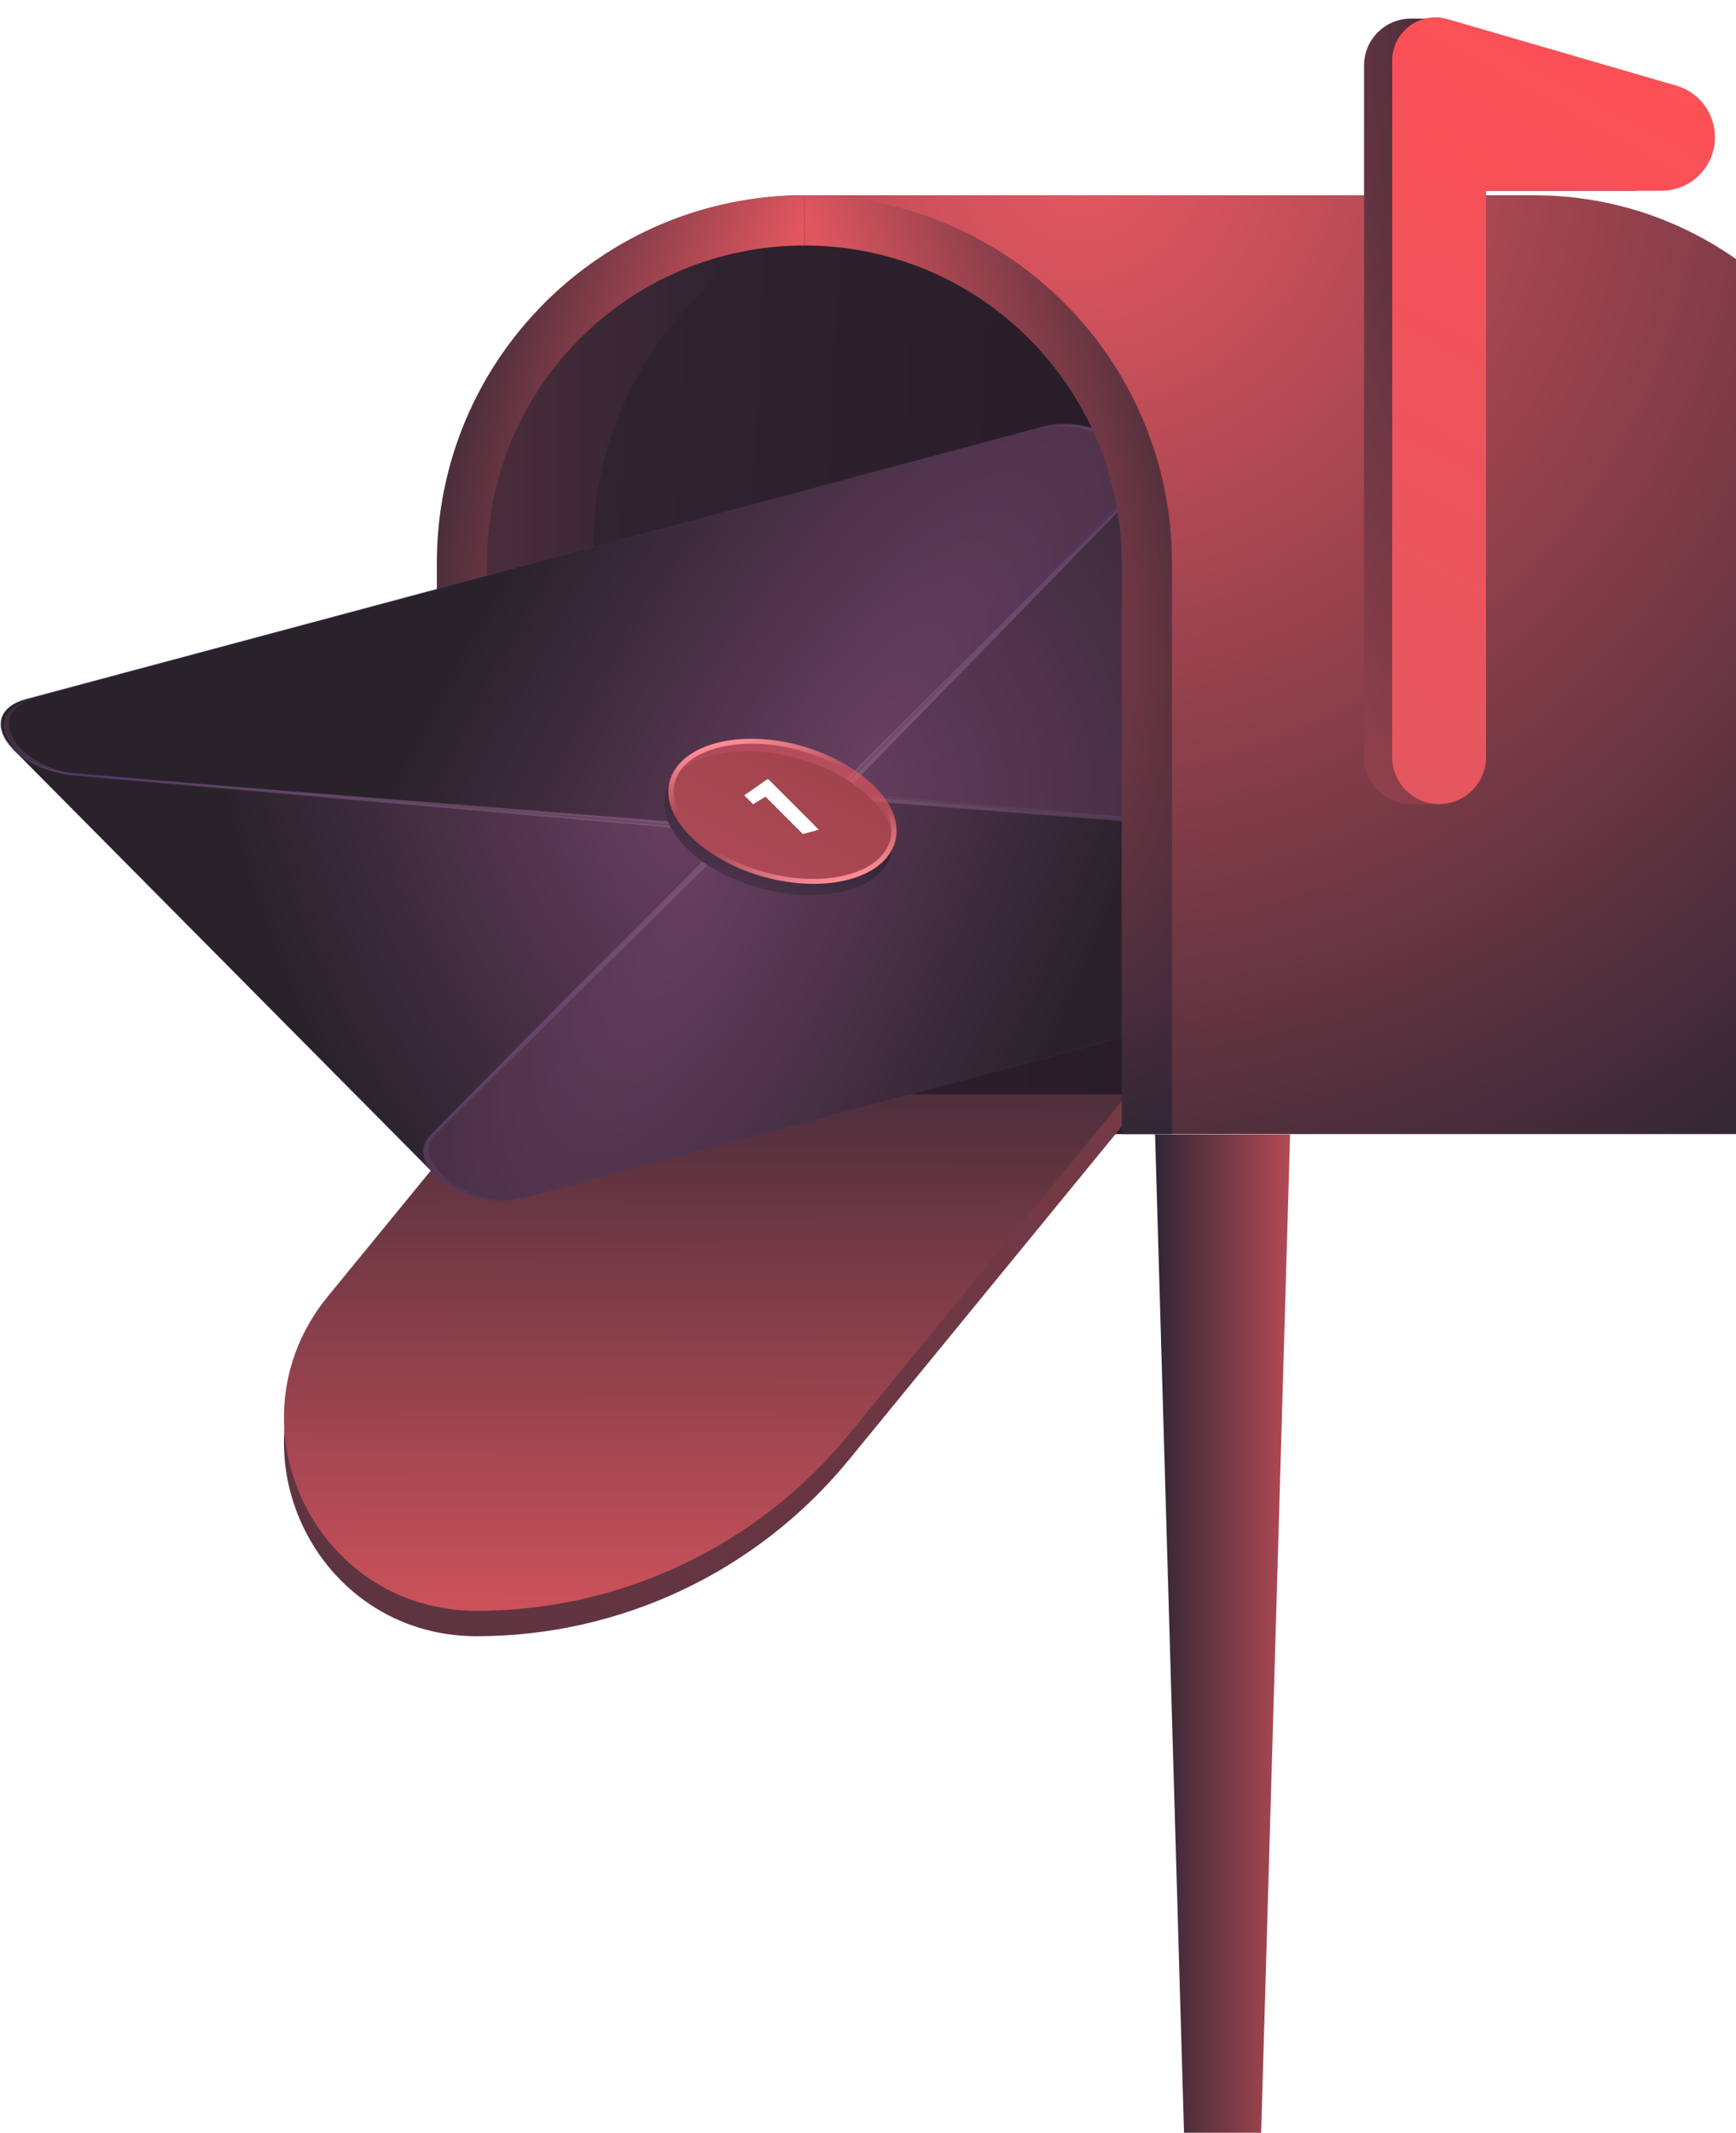 <svg fill="none" height="555" viewBox="0 0 452 555" width="452" xmlns="http://www.w3.org/2000/svg" xmlns:xlink="http://www.w3.org/1999/xlink"><filter id="a" color-interpolation-filters="sRGB" filterUnits="userSpaceOnUse" height="38.922" width="60.995" x="172.211" y="194.745"><feFlood flood-opacity="0" result="BackgroundImageFix"/><feBlend in="SourceGraphic" in2="BackgroundImageFix" mode="normal" result="shape"/><feGaussianBlur result="effect1_foregroundBlur_2788_69367" stdDeviation=".369"/></filter><filter id="b" color-interpolation-filters="sRGB" filterUnits="userSpaceOnUse" height="51.697" width="73.769" x="166.842" y="185.273"><feFlood flood-opacity="0" result="BackgroundImageFix"/><feGaussianBlur in="BackgroundImageFix" stdDeviation="3.563"/><feComposite in2="SourceAlpha" operator="in" result="effect1_backgroundBlur_2788_69367"/><feBlend in="SourceGraphic" in2="effect1_backgroundBlur_2788_69367" mode="normal" result="shape"/></filter><linearGradient id="c"><stop offset=".015" stop-color="#e35760"/><stop offset="1" stop-color="#302634"/></linearGradient><linearGradient id="d" gradientUnits="userSpaceOnUse" x1="349.233" x2="300.745" xlink:href="#c" y1="375.742" y2="375.742"/><linearGradient id="e" gradientUnits="userSpaceOnUse" x1="69.26" x2="439.511" y1="127.296" y2="143.706"><stop offset="0" stop-color="#372836"/><stop offset="1" stop-color="#1d151e"/></linearGradient><linearGradient id="f" gradientUnits="userSpaceOnUse" x1="102.126" x2="187.17" y1="87.207" y2="87.054"><stop offset="0" stop-color="#54303d"/><stop offset="1" stop-color="#302330"/></linearGradient><linearGradient id="g"><stop offset="0" stop-color="#e35760"/><stop offset="1" stop-color="#302634"/></linearGradient><radialGradient id="h" cx="0" cy="0" gradientTransform="matrix(-91.295 213.904 -74.981 -32.002 209.624 58.986)" gradientUnits="userSpaceOnUse" r="1" xlink:href="#g"/><linearGradient id="i" gradientUnits="userSpaceOnUse" x1="-54.578" x2="98.626" y1="381.663" y2="152.206"><stop offset="0" stop-color="#58323f"/><stop offset="1" stop-color="#763a46"/></linearGradient><linearGradient id="j" gradientUnits="userSpaceOnUse" x1="316.576" x2="316.242" y1="254.574" y2="433.012"><stop offset="0" stop-color="#312735"/><stop offset="1" stop-color="#d9555e"/></linearGradient><linearGradient id="k"><stop offset="0" stop-color="#673e60"/><stop offset="1" stop-color="#29222b"/></linearGradient><radialGradient id="l" cx="0" cy="0" gradientTransform="matrix(-99.184 43.343 -70.723 -161.841 174.192 213.315)" gradientUnits="userSpaceOnUse" r="1" xlink:href="#k"/><linearGradient id="m"><stop offset="0" stop-color="#29222b"/><stop offset="1" stop-color="#7f51ff" stop-opacity="0"/><stop offset="1" stop-color="#29222b" stop-opacity="0"/></linearGradient><linearGradient id="n" gradientUnits="userSpaceOnUse" x1="161.372" x2="72.071" xlink:href="#m" y1="202.185" y2="274.728"/><radialGradient id="o" cx="0" cy="0" gradientTransform="matrix(149.769 -46.559 50.663 162.97 214.254 204.643)" gradientUnits="userSpaceOnUse" r="1" xlink:href="#k"/><linearGradient id="p" gradientUnits="userSpaceOnUse" x1="204.506" x2="274.49" xlink:href="#m" y1="193.062" y2="107.118"/><radialGradient id="q" cx="0" cy="0" gradientTransform="matrix(93.071 42.748 -111.048 241.773 182.179 226.639)" gradientUnits="userSpaceOnUse" r="1" xlink:href="#k"/><linearGradient id="r" gradientUnits="userSpaceOnUse" x1="148.335" x2="164.438" xlink:href="#m" y1="236.51" y2="304.239"/><radialGradient id="s" cx="0" cy="0" gradientTransform="matrix(-88.689 -56.002 145.207 -229.961 225.997 195.992)" gradientUnits="userSpaceOnUse" r="1" xlink:href="#k"/><linearGradient id="t" gradientUnits="userSpaceOnUse" x1="259.675" x2="243.582" xlink:href="#m" y1="186.166" y2="118.441"/><linearGradient id="u"><stop offset="0" stop-color="#906385"/><stop offset=".974" stop-color="#906385" stop-opacity="0"/></linearGradient><linearGradient id="v" gradientUnits="userSpaceOnUse" x1="132.623" x2="182.644" xlink:href="#u" y1="169.762" y2="307.096"/><linearGradient id="w" gradientUnits="userSpaceOnUse" x1="276.641" x2="223.852" xlink:href="#u" y1="253.228" y2="77.316"/><linearGradient id="x" gradientUnits="userSpaceOnUse" x1="4.325" x2="60.272" y1="46.934" y2="19.557"><stop offset="0" stop-color="#231f26"/><stop offset="1" stop-color="#51354f"/></linearGradient><linearGradient id="y" gradientUnits="userSpaceOnUse" x1="221.304" x2="210.16" y1="228.699" y2="187.111"><stop offset="0" stop-color="#ff8f97"/><stop offset=".37" stop-color="#ff8f97" stop-opacity="0"/><stop offset=".562" stop-color="#ff8f97" stop-opacity="0"/><stop offset=".661" stop-color="#ff8f97" stop-opacity="0"/><stop offset="1" stop-color="#ff8f97"/></linearGradient><radialGradient id="z" cx="0" cy="0" gradientTransform="matrix(170.474 259.109 -267.025 175.682 280.529 42.737)" gradientUnits="userSpaceOnUse" r="1" xlink:href="#c"/><radialGradient id="A" cx="0" cy="0" gradientTransform="matrix(-.313 425.826 -156.489 -.115 397.25 4.834)" gradientUnits="userSpaceOnUse" r="1"><stop offset="0" stop-color="#302634"/><stop offset="1" stop-color="#e35760"/></radialGradient><linearGradient id="B" gradientUnits="userSpaceOnUse" x1="444.53" x2="553.679" y1="256.782" y2="59.336"><stop offset="0" stop-color="#e35760"/><stop offset="1" stop-color="#ff4e55"/></linearGradient><radialGradient id="C" cx="0" cy="0" gradientTransform="matrix(95.725 236.064 -82.748 33.555 209.623 58.987)" gradientUnits="userSpaceOnUse" r="1" xlink:href="#g"/><path d="m300.745 295.194h35.154l-8.953 308.692h-17.249z" fill="url(#d)"/><path d="m117.826 142.423c0-50.597 41.017-91.614 91.614-91.614s91.614 41.017 91.614 91.614v152.691h-183.228z" fill="url(#e)"/><path d="m154.473 142.424v152.69h-32.815v-159.27c5.141-25.657 29.695-76.969 86.788-76.969-31.824 14.36-53.973 46.368-53.973 83.549z" fill="url(#f)"/><path d="m113.74 146.51c0-52.854 42.847-95.701 95.701-95.701v13.077c-45.632 0-82.624 36.992-82.624 82.624v148.604h-13.077z" fill="url(#h)"/><path d="m293.493 291.39-72.478 88.503c-23.786 29.046-59.349 45.889-96.892 45.889-42.271 0-65.539-49.129-38.757-81.833l43.041-52.559v-6.53h165.086z" fill="url(#i)"/><path d="m85.366 337.344c-26.782 32.705-3.515 81.834 38.757 81.834 37.543 0 73.106-16.843 96.892-45.889l72.478-88.503h-165.086z" fill="url(#j)"/><g stroke-width=".469"><path d="m5.071 193.155 196.795 13.362-69.798 100.249c-3.139 4.509-14.328 3.47-19.574-1.818l-108.931-109.804c-1.028-1.036-.217-2.106 1.508-1.989z" fill="url(#l)" stroke="url(#n)"/><path d="m203.129 207.749h.001l-.008.007-12.516 10.609 224.692 20.838-121.016-121.016z" fill="url(#o)" stroke="url(#p)"/><path d="m197.643 208.874c2.344-2.377 6.775-3.532 11.891-3.099l180.863 15.313c16.495 1.396 25.239 15.788 11.783 19.394l-266.369 71.373c-13.569 3.636-31.297-8.568-23.674-16.296z" fill="url(#q)" stroke="url(#r)"/><path d="m210.691 213.691c-2.346 2.391-6.798 3.551-11.936 3.11l-180.196-15.477c-16.484-1.416-25.195-15.79-11.752-19.392l265.03-71.014c13.555-3.632 31.274 8.547 23.688 16.281z" fill="url(#s)" stroke="url(#t)"/></g><path clip-rule="evenodd" d="m209.675 205.449c-5.222-.446-9.747.732-12.133 3.162l-85.188 86.716c-7.73 7.869 10.303 20.269 24.1 16.572l265.925-71.255c13.683-3.666 4.81-18.297-11.967-19.732zm1.232 1.842c-5.094-.4-9.501.752-11.877 3.104l-85.409 84.539c-7.917 7.836 10.162 20.359 24.028 16.644l263.395-70.576c13.764-3.688 4.695-18.427-12.152-19.748z" fill="url(#v)" fill-rule="evenodd"/><path clip-rule="evenodd" d="m199.693 217.51c5.248.456 9.795-.728 12.182-3.173l84.474-86.511c7.69-7.875-10.334-20.248-24.115-16.556l-264.501 70.873c-13.668 3.662-4.831 18.274 11.933 19.73zm-1.234-1.84c5.118.409 9.547-.749 11.925-3.116l84.703-84.336c7.877-7.843-10.193-20.34-24.043-16.629l-261.985 70.199c-13.749 3.684-4.716 18.403 12.118 19.745z" fill="url(#w)" fill-rule="evenodd"/><g filter="url(#a)"><ellipse cx="24.858" cy="24.858" fill="url(#x)" rx="24.858" ry="24.858" transform="matrix(-.966 .259 -.707 -.707 244.296 225.35)"/></g><g filter="url(#b)"><ellipse cx="24.858" cy="24.858" fill="#e35760" fill-opacity=".65" rx="24.858" ry="24.858" transform="matrix(-.966 .259 -.707 -.707 245.314 222.265)"/><path d="m180.34 217.388c-9.455-9.455-6.65-19.926 6.266-23.386 12.916-3.461 31.052 1.398 40.507 10.853 9.456 9.456 6.65 19.926-6.266 23.387s-31.052-1.398-40.507-10.854z" stroke="url(#y)" stroke-width="1.292"/></g><path d="m200.039 202.753 13.166 13.167-4.163 1.115-9.73-9.73-3.224 1.976-2.315-2.315 5.883-4.11z" fill="#fff"/><path d="m491 295.114v-152.69c0-50.597-41.017-91.615-91.614-91.615h-189.74l1.292 6.453c29.876 3.199 89.629 25.223 89.629 87.729v150.123z" fill="url(#z)"/><path d="m355.155 17.055v179.962c0 6.746 5.469 12.215 12.215 12.215h7.983l-.219-2.784c2.719-2.24 4.452-5.633 4.452-9.431v-147.373h45.653c7.707 0 13.955-6.248 13.955-13.955 0-6.207-4.099-11.667-10.059-13.4l-55.239-16.058.949-1.397h-7.739c-6.415.129-11.951 5.368-11.951 12.22z" fill="url(#A)"/><path d="m362.485 15.788v181.23c0 6.746 5.469 12.215 12.215 12.215s12.215-5.469 12.215-12.215v-147.374h45.654c7.707 0 13.954-6.248 13.954-13.955 0-6.207-4.099-11.667-10.059-13.4l-59.571-17.318c-7.207-2.095-14.408 3.311-14.408 10.816z" fill="url(#B)"/><path d="m209.44 50.81c52.854 0 95.701 42.847 95.701 95.701v148.603h-13.077v-148.603c0-45.632-36.992-82.624-82.624-82.624z" fill="url(#C)"/></svg>